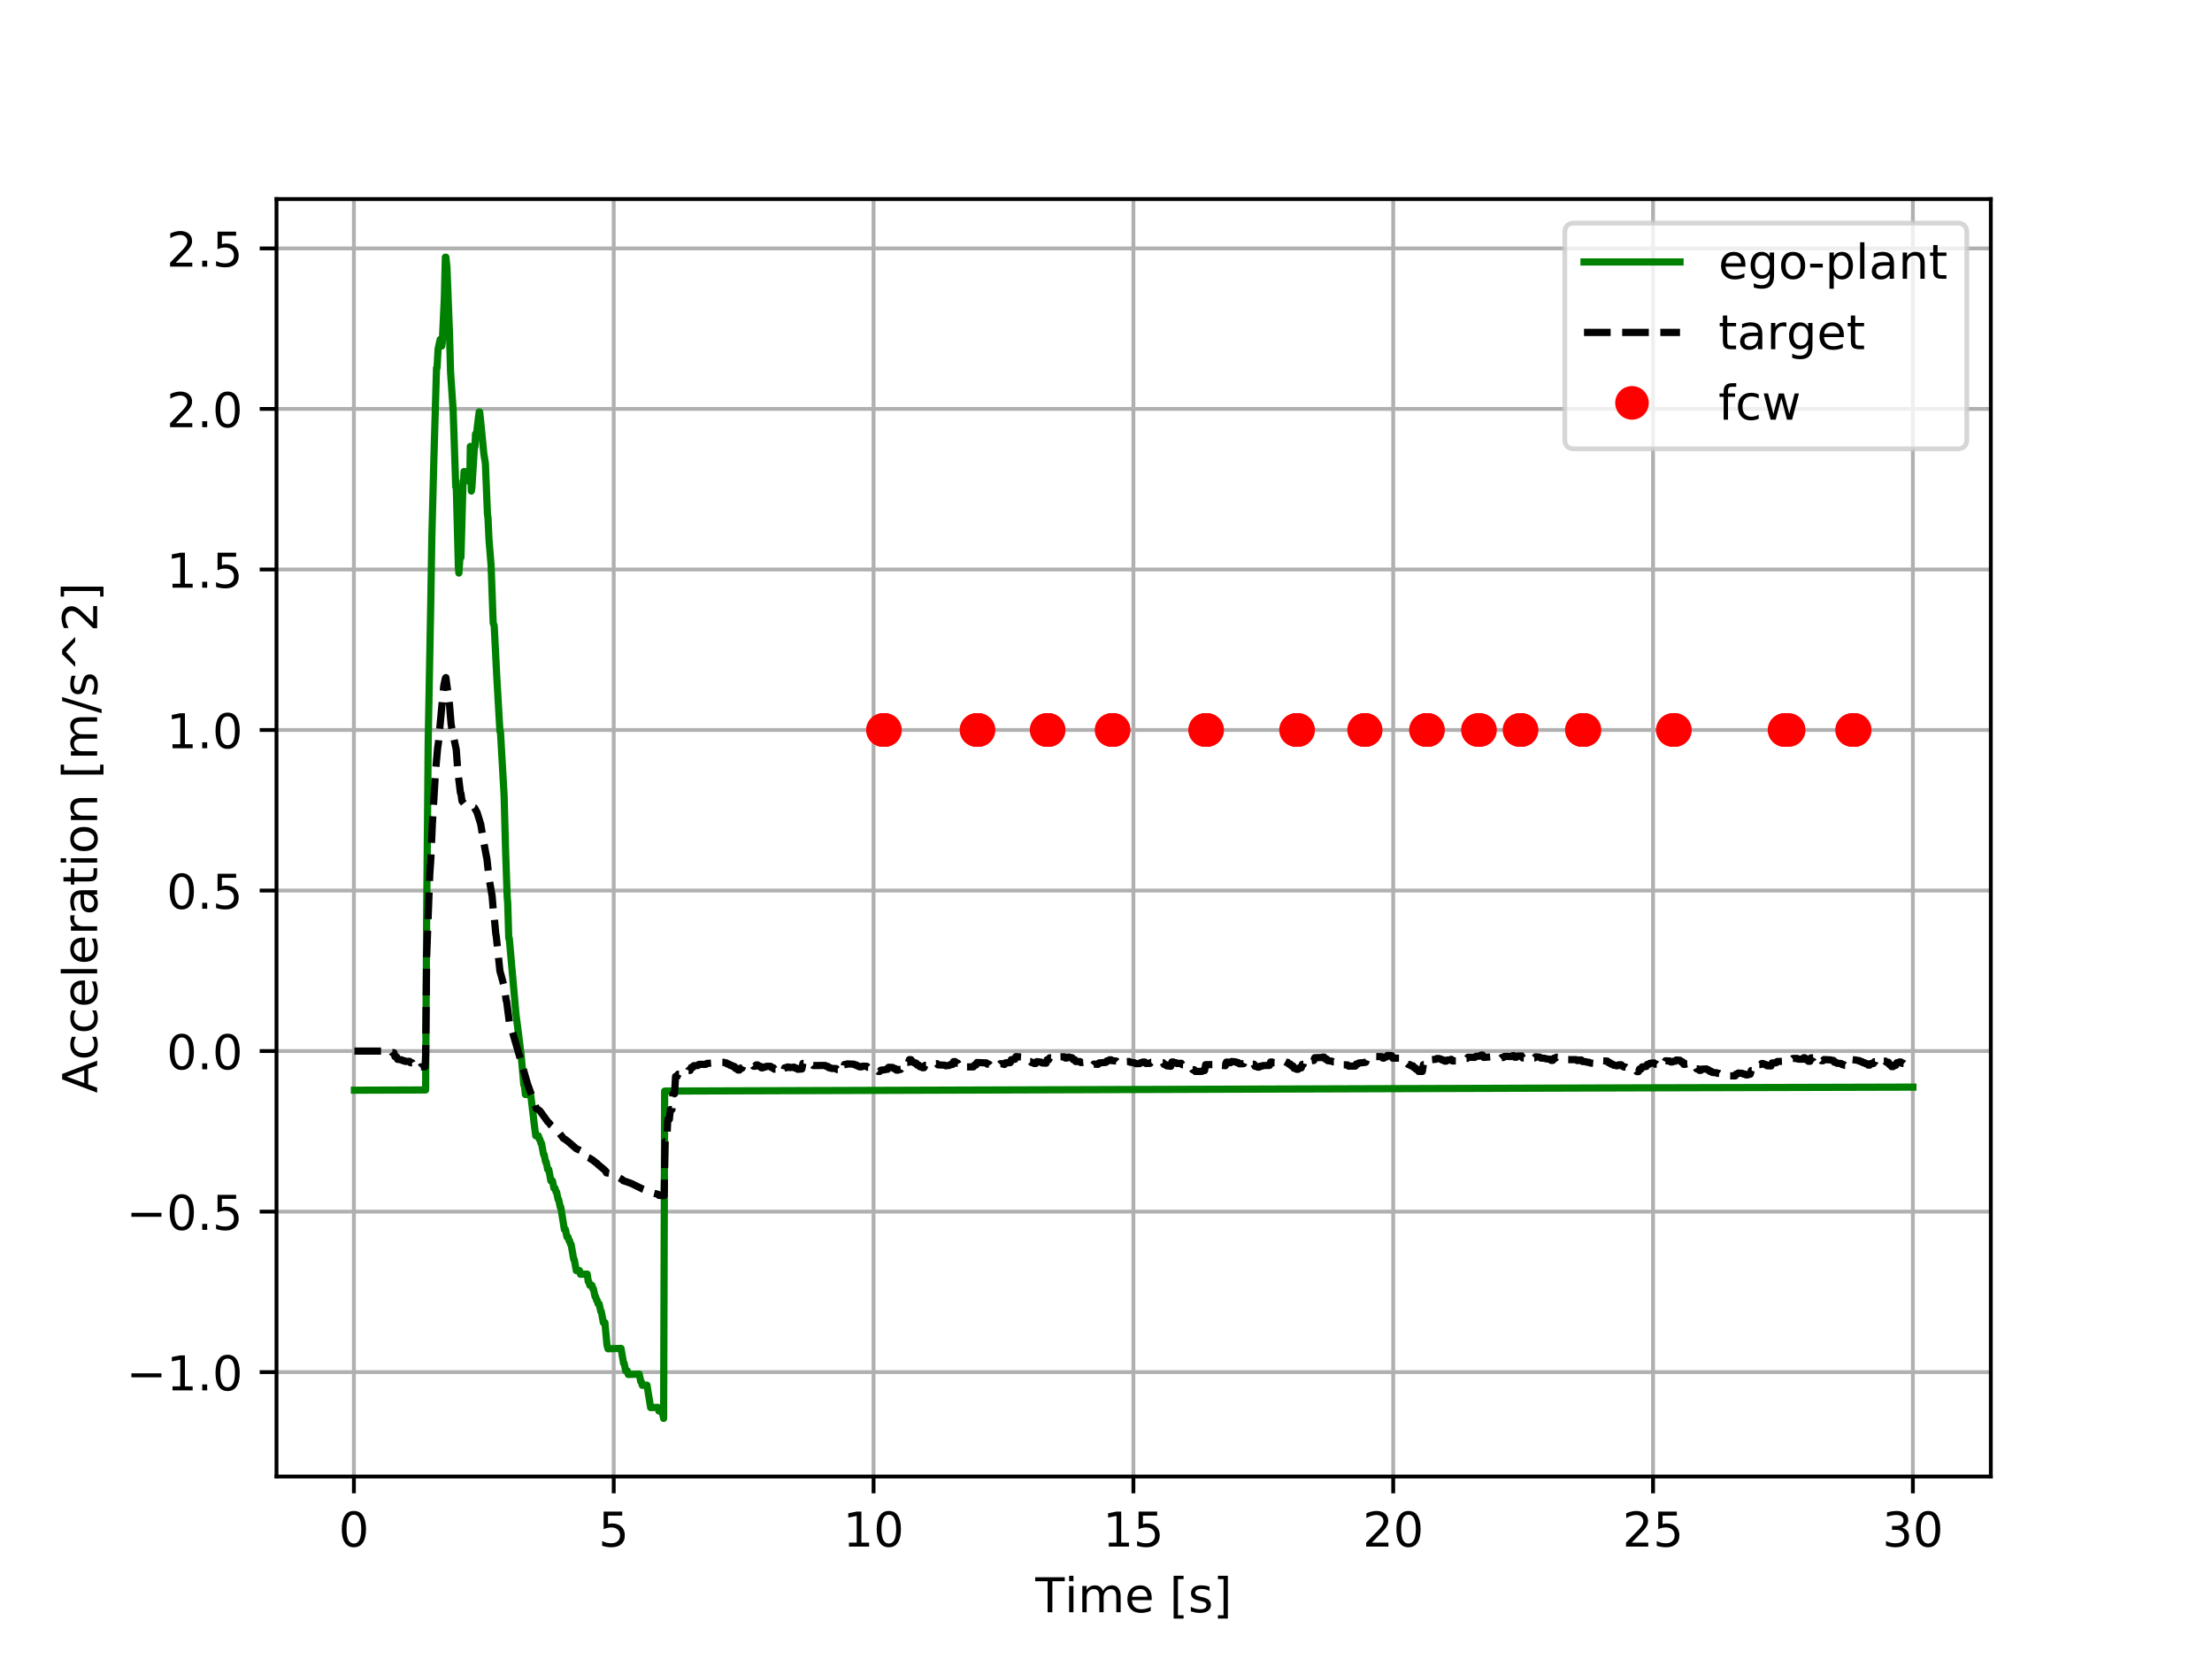 <?xml version="1.0" encoding="utf-8" standalone="no"?>
<!DOCTYPE svg PUBLIC "-//W3C//DTD SVG 1.1//EN"
  "http://www.w3.org/Graphics/SVG/1.1/DTD/svg11.dtd">
<!-- Created with matplotlib (http://matplotlib.org/) -->
<svg height="345.6pt" version="1.1" viewBox="0 0 460.8 345.6" width="460.8pt" xmlns="http://www.w3.org/2000/svg" xmlns:xlink="http://www.w3.org/1999/xlink">
 <defs>
  <style type="text/css">
*{stroke-linecap:butt;stroke-linejoin:round;}
  </style>
 </defs>
 <g id="figure_1">
  <g id="patch_1">
   <path d="M 0 345.6 
L 460.8 345.6 
L 460.8 0 
L 0 0 
z
" style="fill:#ffffff;"/>
  </g>
  <g id="axes_1">
   <g id="patch_2">
    <path d="M 57.6 307.584 
L 414.72 307.584 
L 414.72 41.472 
L 57.6 41.472 
z
" style="fill:#ffffff;"/>
   </g>
   <g id="matplotlib.axis_1">
    <g id="xtick_1">
     <g id="line2d_1">
      <path clip-path="url(#pc38d35862c)" d="M 73.724 307.584 
L 73.724 41.472 
" style="fill:none;stroke:#b0b0b0;stroke-linecap:square;stroke-width:0.8;"/>
     </g>
     <g id="line2d_2">
      <defs>
       <path d="M 0 0 
L 0 3.5 
" id="mcdf3184c44" style="stroke:#000000;stroke-width:0.8;"/>
      </defs>
      <g>
       <use style="stroke:#000000;stroke-width:0.8;" x="73.724" xlink:href="#mcdf3184c44" y="307.584"/>
      </g>
     </g>
     <g id="text_1">
      <!-- 0 -->
      <defs>
       <path d="M 31.781 66.406 
Q 24.172 66.406 20.328 58.906 
Q 16.5 51.422 16.5 36.375 
Q 16.5 21.391 20.328 13.891 
Q 24.172 6.391 31.781 6.391 
Q 39.453 6.391 43.281 13.891 
Q 47.125 21.391 47.125 36.375 
Q 47.125 51.422 43.281 58.906 
Q 39.453 66.406 31.781 66.406 
z
M 31.781 74.219 
Q 44.047 74.219 50.516 64.516 
Q 56.984 54.828 56.984 36.375 
Q 56.984 17.969 50.516 8.266 
Q 44.047 -1.422 31.781 -1.422 
Q 19.531 -1.422 13.062 8.266 
Q 6.594 17.969 6.594 36.375 
Q 6.594 54.828 13.062 64.516 
Q 19.531 74.219 31.781 74.219 
z
" id="DejaVuSans-30"/>
      </defs>
      <g transform="translate(70.543 322.182)scale(0.1 -0.1)">
       <use xlink:href="#DejaVuSans-30"/>
      </g>
     </g>
    </g>
    <g id="xtick_2">
     <g id="line2d_3">
      <path clip-path="url(#pc38d35862c)" d="M 127.852 307.584 
L 127.852 41.472 
" style="fill:none;stroke:#b0b0b0;stroke-linecap:square;stroke-width:0.8;"/>
     </g>
     <g id="line2d_4">
      <g>
       <use style="stroke:#000000;stroke-width:0.8;" x="127.852" xlink:href="#mcdf3184c44" y="307.584"/>
      </g>
     </g>
     <g id="text_2">
      <!-- 5 -->
      <defs>
       <path d="M 10.797 72.906 
L 49.516 72.906 
L 49.516 64.594 
L 19.828 64.594 
L 19.828 46.734 
Q 21.969 47.469 24.109 47.828 
Q 26.266 48.188 28.422 48.188 
Q 40.625 48.188 47.75 41.5 
Q 54.891 34.812 54.891 23.391 
Q 54.891 11.625 47.562 5.094 
Q 40.234 -1.422 26.906 -1.422 
Q 22.312 -1.422 17.547 -0.641 
Q 12.797 0.141 7.719 1.703 
L 7.719 11.625 
Q 12.109 9.234 16.797 8.062 
Q 21.484 6.891 26.703 6.891 
Q 35.156 6.891 40.078 11.328 
Q 45.016 15.766 45.016 23.391 
Q 45.016 31 40.078 35.438 
Q 35.156 39.891 26.703 39.891 
Q 22.75 39.891 18.812 39.016 
Q 14.891 38.141 10.797 36.281 
z
" id="DejaVuSans-35"/>
      </defs>
      <g transform="translate(124.67 322.182)scale(0.1 -0.1)">
       <use xlink:href="#DejaVuSans-35"/>
      </g>
     </g>
    </g>
    <g id="xtick_3">
     <g id="line2d_5">
      <path clip-path="url(#pc38d35862c)" d="M 181.979 307.584 
L 181.979 41.472 
" style="fill:none;stroke:#b0b0b0;stroke-linecap:square;stroke-width:0.8;"/>
     </g>
     <g id="line2d_6">
      <g>
       <use style="stroke:#000000;stroke-width:0.8;" x="181.979" xlink:href="#mcdf3184c44" y="307.584"/>
      </g>
     </g>
     <g id="text_3">
      <!-- 10 -->
      <defs>
       <path d="M 12.406 8.297 
L 28.516 8.297 
L 28.516 63.922 
L 10.984 60.406 
L 10.984 69.391 
L 28.422 72.906 
L 38.281 72.906 
L 38.281 8.297 
L 54.391 8.297 
L 54.391 0 
L 12.406 0 
z
" id="DejaVuSans-31"/>
      </defs>
      <g transform="translate(175.616 322.182)scale(0.1 -0.1)">
       <use xlink:href="#DejaVuSans-31"/>
       <use x="63.623" xlink:href="#DejaVuSans-30"/>
      </g>
     </g>
    </g>
    <g id="xtick_4">
     <g id="line2d_7">
      <path clip-path="url(#pc38d35862c)" d="M 236.106 307.584 
L 236.106 41.472 
" style="fill:none;stroke:#b0b0b0;stroke-linecap:square;stroke-width:0.8;"/>
     </g>
     <g id="line2d_8">
      <g>
       <use style="stroke:#000000;stroke-width:0.8;" x="236.106" xlink:href="#mcdf3184c44" y="307.584"/>
      </g>
     </g>
     <g id="text_4">
      <!-- 15 -->
      <g transform="translate(229.743 322.182)scale(0.1 -0.1)">
       <use xlink:href="#DejaVuSans-31"/>
       <use x="63.623" xlink:href="#DejaVuSans-35"/>
      </g>
     </g>
    </g>
    <g id="xtick_5">
     <g id="line2d_9">
      <path clip-path="url(#pc38d35862c)" d="M 290.233 307.584 
L 290.233 41.472 
" style="fill:none;stroke:#b0b0b0;stroke-linecap:square;stroke-width:0.8;"/>
     </g>
     <g id="line2d_10">
      <g>
       <use style="stroke:#000000;stroke-width:0.8;" x="290.233" xlink:href="#mcdf3184c44" y="307.584"/>
      </g>
     </g>
     <g id="text_5">
      <!-- 20 -->
      <defs>
       <path d="M 19.188 8.297 
L 53.609 8.297 
L 53.609 0 
L 7.328 0 
L 7.328 8.297 
Q 12.938 14.109 22.625 23.891 
Q 32.328 33.688 34.812 36.531 
Q 39.547 41.844 41.422 45.531 
Q 43.312 49.219 43.312 52.781 
Q 43.312 58.594 39.234 62.25 
Q 35.156 65.922 28.609 65.922 
Q 23.969 65.922 18.812 64.312 
Q 13.672 62.703 7.812 59.422 
L 7.812 69.391 
Q 13.766 71.781 18.938 73 
Q 24.125 74.219 28.422 74.219 
Q 39.75 74.219 46.484 68.547 
Q 53.219 62.891 53.219 53.422 
Q 53.219 48.922 51.531 44.891 
Q 49.859 40.875 45.406 35.406 
Q 44.188 33.984 37.641 27.219 
Q 31.109 20.453 19.188 8.297 
z
" id="DejaVuSans-32"/>
      </defs>
      <g transform="translate(283.871 322.182)scale(0.1 -0.1)">
       <use xlink:href="#DejaVuSans-32"/>
       <use x="63.623" xlink:href="#DejaVuSans-30"/>
      </g>
     </g>
    </g>
    <g id="xtick_6">
     <g id="line2d_11">
      <path clip-path="url(#pc38d35862c)" d="M 344.36 307.584 
L 344.36 41.472 
" style="fill:none;stroke:#b0b0b0;stroke-linecap:square;stroke-width:0.8;"/>
     </g>
     <g id="line2d_12">
      <g>
       <use style="stroke:#000000;stroke-width:0.8;" x="344.36" xlink:href="#mcdf3184c44" y="307.584"/>
      </g>
     </g>
     <g id="text_6">
      <!-- 25 -->
      <g transform="translate(337.998 322.182)scale(0.1 -0.1)">
       <use xlink:href="#DejaVuSans-32"/>
       <use x="63.623" xlink:href="#DejaVuSans-35"/>
      </g>
     </g>
    </g>
    <g id="xtick_7">
     <g id="line2d_13">
      <path clip-path="url(#pc38d35862c)" d="M 398.487 307.584 
L 398.487 41.472 
" style="fill:none;stroke:#b0b0b0;stroke-linecap:square;stroke-width:0.8;"/>
     </g>
     <g id="line2d_14">
      <g>
       <use style="stroke:#000000;stroke-width:0.8;" x="398.487" xlink:href="#mcdf3184c44" y="307.584"/>
      </g>
     </g>
     <g id="text_7">
      <!-- 30 -->
      <defs>
       <path d="M 40.578 39.312 
Q 47.656 37.797 51.625 33 
Q 55.609 28.219 55.609 21.188 
Q 55.609 10.406 48.188 4.484 
Q 40.766 -1.422 27.094 -1.422 
Q 22.516 -1.422 17.656 -0.516 
Q 12.797 0.391 7.625 2.203 
L 7.625 11.719 
Q 11.719 9.328 16.594 8.109 
Q 21.484 6.891 26.812 6.891 
Q 36.078 6.891 40.938 10.547 
Q 45.797 14.203 45.797 21.188 
Q 45.797 27.641 41.281 31.266 
Q 36.766 34.906 28.719 34.906 
L 20.219 34.906 
L 20.219 43.016 
L 29.109 43.016 
Q 36.375 43.016 40.234 45.922 
Q 44.094 48.828 44.094 54.297 
Q 44.094 59.906 40.109 62.906 
Q 36.141 65.922 28.719 65.922 
Q 24.656 65.922 20.016 65.031 
Q 15.375 64.156 9.812 62.312 
L 9.812 71.094 
Q 15.438 72.656 20.344 73.438 
Q 25.25 74.219 29.594 74.219 
Q 40.828 74.219 47.359 69.109 
Q 53.906 64.016 53.906 55.328 
Q 53.906 49.266 50.438 45.094 
Q 46.969 40.922 40.578 39.312 
z
" id="DejaVuSans-33"/>
      </defs>
      <g transform="translate(392.125 322.182)scale(0.1 -0.1)">
       <use xlink:href="#DejaVuSans-33"/>
       <use x="63.623" xlink:href="#DejaVuSans-30"/>
      </g>
     </g>
    </g>
    <g id="text_8">
     <!-- Time [s] -->
     <defs>
      <path d="M -0.297 72.906 
L 61.375 72.906 
L 61.375 64.594 
L 35.5 64.594 
L 35.5 0 
L 25.594 0 
L 25.594 64.594 
L -0.297 64.594 
z
" id="DejaVuSans-54"/>
      <path d="M 9.422 54.688 
L 18.406 54.688 
L 18.406 0 
L 9.422 0 
z
M 9.422 75.984 
L 18.406 75.984 
L 18.406 64.594 
L 9.422 64.594 
z
" id="DejaVuSans-69"/>
      <path d="M 52 44.188 
Q 55.375 50.25 60.062 53.125 
Q 64.75 56 71.094 56 
Q 79.641 56 84.281 50.016 
Q 88.922 44.047 88.922 33.016 
L 88.922 0 
L 79.891 0 
L 79.891 32.719 
Q 79.891 40.578 77.094 44.375 
Q 74.312 48.188 68.609 48.188 
Q 61.625 48.188 57.562 43.547 
Q 53.516 38.922 53.516 30.906 
L 53.516 0 
L 44.484 0 
L 44.484 32.719 
Q 44.484 40.625 41.703 44.406 
Q 38.922 48.188 33.109 48.188 
Q 26.219 48.188 22.156 43.531 
Q 18.109 38.875 18.109 30.906 
L 18.109 0 
L 9.078 0 
L 9.078 54.688 
L 18.109 54.688 
L 18.109 46.188 
Q 21.188 51.219 25.484 53.609 
Q 29.781 56 35.688 56 
Q 41.656 56 45.828 52.969 
Q 50 49.953 52 44.188 
z
" id="DejaVuSans-6d"/>
      <path d="M 56.203 29.594 
L 56.203 25.203 
L 14.891 25.203 
Q 15.484 15.922 20.484 11.062 
Q 25.484 6.203 34.422 6.203 
Q 39.594 6.203 44.453 7.469 
Q 49.312 8.734 54.109 11.281 
L 54.109 2.781 
Q 49.266 0.734 44.188 -0.344 
Q 39.109 -1.422 33.891 -1.422 
Q 20.797 -1.422 13.156 6.188 
Q 5.516 13.812 5.516 26.812 
Q 5.516 40.234 12.766 48.109 
Q 20.016 56 32.328 56 
Q 43.359 56 49.781 48.891 
Q 56.203 41.797 56.203 29.594 
z
M 47.219 32.234 
Q 47.125 39.594 43.094 43.984 
Q 39.062 48.391 32.422 48.391 
Q 24.906 48.391 20.391 44.141 
Q 15.875 39.891 15.188 32.172 
z
" id="DejaVuSans-65"/>
      <path id="DejaVuSans-20"/>
      <path d="M 8.594 75.984 
L 29.297 75.984 
L 29.297 69 
L 17.578 69 
L 17.578 -6.203 
L 29.297 -6.203 
L 29.297 -13.188 
L 8.594 -13.188 
z
" id="DejaVuSans-5b"/>
      <path d="M 44.281 53.078 
L 44.281 44.578 
Q 40.484 46.531 36.375 47.5 
Q 32.281 48.484 27.875 48.484 
Q 21.188 48.484 17.844 46.438 
Q 14.5 44.391 14.5 40.281 
Q 14.5 37.156 16.891 35.375 
Q 19.281 33.594 26.516 31.984 
L 29.594 31.297 
Q 39.156 29.25 43.188 25.516 
Q 47.219 21.781 47.219 15.094 
Q 47.219 7.469 41.188 3.016 
Q 35.156 -1.422 24.609 -1.422 
Q 20.219 -1.422 15.453 -0.562 
Q 10.688 0.297 5.422 2 
L 5.422 11.281 
Q 10.406 8.688 15.234 7.391 
Q 20.062 6.109 24.812 6.109 
Q 31.156 6.109 34.562 8.281 
Q 37.984 10.453 37.984 14.406 
Q 37.984 18.062 35.516 20.016 
Q 33.062 21.969 24.703 23.781 
L 21.578 24.516 
Q 13.234 26.266 9.516 29.906 
Q 5.812 33.547 5.812 39.891 
Q 5.812 47.609 11.281 51.797 
Q 16.75 56 26.812 56 
Q 31.781 56 36.172 55.266 
Q 40.578 54.547 44.281 53.078 
z
" id="DejaVuSans-73"/>
      <path d="M 30.422 75.984 
L 30.422 -13.188 
L 9.719 -13.188 
L 9.719 -6.203 
L 21.391 -6.203 
L 21.391 69 
L 9.719 69 
L 9.719 75.984 
z
" id="DejaVuSans-5d"/>
     </defs>
     <g transform="translate(215.677 335.861)scale(0.1 -0.1)">
      <use xlink:href="#DejaVuSans-54"/>
      <use x="61.037" xlink:href="#DejaVuSans-69"/>
      <use x="88.82" xlink:href="#DejaVuSans-6d"/>
      <use x="186.232" xlink:href="#DejaVuSans-65"/>
      <use x="247.756" xlink:href="#DejaVuSans-20"/>
      <use x="279.543" xlink:href="#DejaVuSans-5b"/>
      <use x="318.557" xlink:href="#DejaVuSans-73"/>
      <use x="370.656" xlink:href="#DejaVuSans-5d"/>
     </g>
    </g>
   </g>
   <g id="matplotlib.axis_2">
    <g id="ytick_1">
     <g id="line2d_15">
      <path clip-path="url(#pc38d35862c)" d="M 57.6 285.841 
L 414.72 285.841 
" style="fill:none;stroke:#b0b0b0;stroke-linecap:square;stroke-width:0.8;"/>
     </g>
     <g id="line2d_16">
      <defs>
       <path d="M 0 0 
L -3.5 0 
" id="m4213688707" style="stroke:#000000;stroke-width:0.8;"/>
      </defs>
      <g>
       <use style="stroke:#000000;stroke-width:0.8;" x="57.6" xlink:href="#m4213688707" y="285.841"/>
      </g>
     </g>
     <g id="text_9">
      <!-- −1.0 -->
      <defs>
       <path d="M 10.594 35.5 
L 73.188 35.5 
L 73.188 27.203 
L 10.594 27.203 
z
" id="DejaVuSans-2212"/>
       <path d="M 10.688 12.406 
L 21 12.406 
L 21 0 
L 10.688 0 
z
" id="DejaVuSans-2e"/>
      </defs>
      <g transform="translate(26.317 289.64)scale(0.1 -0.1)">
       <use xlink:href="#DejaVuSans-2212"/>
       <use x="83.789" xlink:href="#DejaVuSans-31"/>
       <use x="147.412" xlink:href="#DejaVuSans-2e"/>
       <use x="179.199" xlink:href="#DejaVuSans-30"/>
      </g>
     </g>
    </g>
    <g id="ytick_2">
     <g id="line2d_17">
      <path clip-path="url(#pc38d35862c)" d="M 57.6 252.399 
L 414.72 252.399 
" style="fill:none;stroke:#b0b0b0;stroke-linecap:square;stroke-width:0.8;"/>
     </g>
     <g id="line2d_18">
      <g>
       <use style="stroke:#000000;stroke-width:0.8;" x="57.6" xlink:href="#m4213688707" y="252.399"/>
      </g>
     </g>
     <g id="text_10">
      <!-- −0.5 -->
      <g transform="translate(26.317 256.198)scale(0.1 -0.1)">
       <use xlink:href="#DejaVuSans-2212"/>
       <use x="83.789" xlink:href="#DejaVuSans-30"/>
       <use x="147.412" xlink:href="#DejaVuSans-2e"/>
       <use x="179.199" xlink:href="#DejaVuSans-35"/>
      </g>
     </g>
    </g>
    <g id="ytick_3">
     <g id="line2d_19">
      <path clip-path="url(#pc38d35862c)" d="M 57.6 218.957 
L 414.72 218.957 
" style="fill:none;stroke:#b0b0b0;stroke-linecap:square;stroke-width:0.8;"/>
     </g>
     <g id="line2d_20">
      <g>
       <use style="stroke:#000000;stroke-width:0.8;" x="57.6" xlink:href="#m4213688707" y="218.957"/>
      </g>
     </g>
     <g id="text_11">
      <!-- 0.0 -->
      <g transform="translate(34.697 222.756)scale(0.1 -0.1)">
       <use xlink:href="#DejaVuSans-30"/>
       <use x="63.623" xlink:href="#DejaVuSans-2e"/>
       <use x="95.41" xlink:href="#DejaVuSans-30"/>
      </g>
     </g>
    </g>
    <g id="ytick_4">
     <g id="line2d_21">
      <path clip-path="url(#pc38d35862c)" d="M 57.6 185.515 
L 414.72 185.515 
" style="fill:none;stroke:#b0b0b0;stroke-linecap:square;stroke-width:0.8;"/>
     </g>
     <g id="line2d_22">
      <g>
       <use style="stroke:#000000;stroke-width:0.8;" x="57.6" xlink:href="#m4213688707" y="185.515"/>
      </g>
     </g>
     <g id="text_12">
      <!-- 0.5 -->
      <g transform="translate(34.697 189.314)scale(0.1 -0.1)">
       <use xlink:href="#DejaVuSans-30"/>
       <use x="63.623" xlink:href="#DejaVuSans-2e"/>
       <use x="95.41" xlink:href="#DejaVuSans-35"/>
      </g>
     </g>
    </g>
    <g id="ytick_5">
     <g id="line2d_23">
      <path clip-path="url(#pc38d35862c)" d="M 57.6 152.073 
L 414.72 152.073 
" style="fill:none;stroke:#b0b0b0;stroke-linecap:square;stroke-width:0.8;"/>
     </g>
     <g id="line2d_24">
      <g>
       <use style="stroke:#000000;stroke-width:0.8;" x="57.6" xlink:href="#m4213688707" y="152.073"/>
      </g>
     </g>
     <g id="text_13">
      <!-- 1.0 -->
      <g transform="translate(34.697 155.872)scale(0.1 -0.1)">
       <use xlink:href="#DejaVuSans-31"/>
       <use x="63.623" xlink:href="#DejaVuSans-2e"/>
       <use x="95.41" xlink:href="#DejaVuSans-30"/>
      </g>
     </g>
    </g>
    <g id="ytick_6">
     <g id="line2d_25">
      <path clip-path="url(#pc38d35862c)" d="M 57.6 118.631 
L 414.72 118.631 
" style="fill:none;stroke:#b0b0b0;stroke-linecap:square;stroke-width:0.8;"/>
     </g>
     <g id="line2d_26">
      <g>
       <use style="stroke:#000000;stroke-width:0.8;" x="57.6" xlink:href="#m4213688707" y="118.631"/>
      </g>
     </g>
     <g id="text_14">
      <!-- 1.5 -->
      <g transform="translate(34.697 122.43)scale(0.1 -0.1)">
       <use xlink:href="#DejaVuSans-31"/>
       <use x="63.623" xlink:href="#DejaVuSans-2e"/>
       <use x="95.41" xlink:href="#DejaVuSans-35"/>
      </g>
     </g>
    </g>
    <g id="ytick_7">
     <g id="line2d_27">
      <path clip-path="url(#pc38d35862c)" d="M 57.6 85.189 
L 414.72 85.189 
" style="fill:none;stroke:#b0b0b0;stroke-linecap:square;stroke-width:0.8;"/>
     </g>
     <g id="line2d_28">
      <g>
       <use style="stroke:#000000;stroke-width:0.8;" x="57.6" xlink:href="#m4213688707" y="85.189"/>
      </g>
     </g>
     <g id="text_15">
      <!-- 2.0 -->
      <g transform="translate(34.697 88.989)scale(0.1 -0.1)">
       <use xlink:href="#DejaVuSans-32"/>
       <use x="63.623" xlink:href="#DejaVuSans-2e"/>
       <use x="95.41" xlink:href="#DejaVuSans-30"/>
      </g>
     </g>
    </g>
    <g id="ytick_8">
     <g id="line2d_29">
      <path clip-path="url(#pc38d35862c)" d="M 57.6 51.747 
L 414.72 51.747 
" style="fill:none;stroke:#b0b0b0;stroke-linecap:square;stroke-width:0.8;"/>
     </g>
     <g id="line2d_30">
      <g>
       <use style="stroke:#000000;stroke-width:0.8;" x="57.6" xlink:href="#m4213688707" y="51.747"/>
      </g>
     </g>
     <g id="text_16">
      <!-- 2.5 -->
      <g transform="translate(34.697 55.547)scale(0.1 -0.1)">
       <use xlink:href="#DejaVuSans-32"/>
       <use x="63.623" xlink:href="#DejaVuSans-2e"/>
       <use x="95.41" xlink:href="#DejaVuSans-35"/>
      </g>
     </g>
    </g>
    <g id="text_17">
     <!-- Acceleration [m/s^2] -->
     <defs>
      <path d="M 34.188 63.188 
L 20.797 26.906 
L 47.609 26.906 
z
M 28.609 72.906 
L 39.797 72.906 
L 67.578 0 
L 57.328 0 
L 50.688 18.703 
L 17.828 18.703 
L 11.188 0 
L 0.781 0 
z
" id="DejaVuSans-41"/>
      <path d="M 48.781 52.594 
L 48.781 44.188 
Q 44.969 46.297 41.141 47.344 
Q 37.312 48.391 33.406 48.391 
Q 24.656 48.391 19.812 42.844 
Q 14.984 37.312 14.984 27.297 
Q 14.984 17.281 19.812 11.734 
Q 24.656 6.203 33.406 6.203 
Q 37.312 6.203 41.141 7.25 
Q 44.969 8.297 48.781 10.406 
L 48.781 2.094 
Q 45.016 0.344 40.984 -0.531 
Q 36.969 -1.422 32.422 -1.422 
Q 20.062 -1.422 12.781 6.344 
Q 5.516 14.109 5.516 27.297 
Q 5.516 40.672 12.859 48.328 
Q 20.219 56 33.016 56 
Q 37.156 56 41.109 55.141 
Q 45.062 54.297 48.781 52.594 
z
" id="DejaVuSans-63"/>
      <path d="M 9.422 75.984 
L 18.406 75.984 
L 18.406 0 
L 9.422 0 
z
" id="DejaVuSans-6c"/>
      <path d="M 41.109 46.297 
Q 39.594 47.172 37.812 47.578 
Q 36.031 48 33.891 48 
Q 26.266 48 22.188 43.047 
Q 18.109 38.094 18.109 28.812 
L 18.109 0 
L 9.078 0 
L 9.078 54.688 
L 18.109 54.688 
L 18.109 46.188 
Q 20.953 51.172 25.484 53.578 
Q 30.031 56 36.531 56 
Q 37.453 56 38.578 55.875 
Q 39.703 55.766 41.062 55.516 
z
" id="DejaVuSans-72"/>
      <path d="M 34.281 27.484 
Q 23.391 27.484 19.188 25 
Q 14.984 22.516 14.984 16.5 
Q 14.984 11.719 18.141 8.906 
Q 21.297 6.109 26.703 6.109 
Q 34.188 6.109 38.703 11.406 
Q 43.219 16.703 43.219 25.484 
L 43.219 27.484 
z
M 52.203 31.203 
L 52.203 0 
L 43.219 0 
L 43.219 8.297 
Q 40.141 3.328 35.547 0.953 
Q 30.953 -1.422 24.312 -1.422 
Q 15.922 -1.422 10.953 3.297 
Q 6 8.016 6 15.922 
Q 6 25.141 12.172 29.828 
Q 18.359 34.516 30.609 34.516 
L 43.219 34.516 
L 43.219 35.406 
Q 43.219 41.609 39.141 45 
Q 35.062 48.391 27.688 48.391 
Q 23 48.391 18.547 47.266 
Q 14.109 46.141 10.016 43.891 
L 10.016 52.203 
Q 14.938 54.109 19.578 55.047 
Q 24.219 56 28.609 56 
Q 40.484 56 46.344 49.844 
Q 52.203 43.703 52.203 31.203 
z
" id="DejaVuSans-61"/>
      <path d="M 18.312 70.219 
L 18.312 54.688 
L 36.812 54.688 
L 36.812 47.703 
L 18.312 47.703 
L 18.312 18.016 
Q 18.312 11.328 20.141 9.422 
Q 21.969 7.516 27.594 7.516 
L 36.812 7.516 
L 36.812 0 
L 27.594 0 
Q 17.188 0 13.234 3.875 
Q 9.281 7.766 9.281 18.016 
L 9.281 47.703 
L 2.688 47.703 
L 2.688 54.688 
L 9.281 54.688 
L 9.281 70.219 
z
" id="DejaVuSans-74"/>
      <path d="M 30.609 48.391 
Q 23.391 48.391 19.188 42.75 
Q 14.984 37.109 14.984 27.297 
Q 14.984 17.484 19.156 11.844 
Q 23.344 6.203 30.609 6.203 
Q 37.797 6.203 41.984 11.859 
Q 46.188 17.531 46.188 27.297 
Q 46.188 37.016 41.984 42.703 
Q 37.797 48.391 30.609 48.391 
z
M 30.609 56 
Q 42.328 56 49.016 48.375 
Q 55.719 40.766 55.719 27.297 
Q 55.719 13.875 49.016 6.219 
Q 42.328 -1.422 30.609 -1.422 
Q 18.844 -1.422 12.172 6.219 
Q 5.516 13.875 5.516 27.297 
Q 5.516 40.766 12.172 48.375 
Q 18.844 56 30.609 56 
z
" id="DejaVuSans-6f"/>
      <path d="M 54.891 33.016 
L 54.891 0 
L 45.906 0 
L 45.906 32.719 
Q 45.906 40.484 42.875 44.328 
Q 39.844 48.188 33.797 48.188 
Q 26.516 48.188 22.312 43.547 
Q 18.109 38.922 18.109 30.906 
L 18.109 0 
L 9.078 0 
L 9.078 54.688 
L 18.109 54.688 
L 18.109 46.188 
Q 21.344 51.125 25.703 53.562 
Q 30.078 56 35.797 56 
Q 45.219 56 50.047 50.172 
Q 54.891 44.344 54.891 33.016 
z
" id="DejaVuSans-6e"/>
      <path d="M 25.391 72.906 
L 33.688 72.906 
L 8.297 -9.281 
L 0 -9.281 
z
" id="DejaVuSans-2f"/>
      <path d="M 46.688 72.906 
L 73.188 45.703 
L 63.375 45.703 
L 41.891 64.984 
L 20.406 45.703 
L 10.594 45.703 
L 37.109 72.906 
z
" id="DejaVuSans-5e"/>
     </defs>
     <g transform="translate(20.238 227.706)rotate(-90)scale(0.1 -0.1)">
      <use xlink:href="#DejaVuSans-41"/>
      <use x="68.393" xlink:href="#DejaVuSans-63"/>
      <use x="123.373" xlink:href="#DejaVuSans-63"/>
      <use x="178.354" xlink:href="#DejaVuSans-65"/>
      <use x="239.877" xlink:href="#DejaVuSans-6c"/>
      <use x="267.66" xlink:href="#DejaVuSans-65"/>
      <use x="329.184" xlink:href="#DejaVuSans-72"/>
      <use x="370.297" xlink:href="#DejaVuSans-61"/>
      <use x="431.576" xlink:href="#DejaVuSans-74"/>
      <use x="470.785" xlink:href="#DejaVuSans-69"/>
      <use x="498.568" xlink:href="#DejaVuSans-6f"/>
      <use x="559.75" xlink:href="#DejaVuSans-6e"/>
      <use x="623.129" xlink:href="#DejaVuSans-20"/>
      <use x="654.916" xlink:href="#DejaVuSans-5b"/>
      <use x="693.93" xlink:href="#DejaVuSans-6d"/>
      <use x="791.342" xlink:href="#DejaVuSans-2f"/>
      <use x="825.033" xlink:href="#DejaVuSans-73"/>
      <use x="877.133" xlink:href="#DejaVuSans-5e"/>
      <use x="960.922" xlink:href="#DejaVuSans-32"/>
      <use x="1024.545" xlink:href="#DejaVuSans-5d"/>
     </g>
    </g>
   </g>
   <g id="line2d_31">
    <path clip-path="url(#pc38d35862c)" d="M 73.833 227.109 
L 88.664 227.056 
L 88.88 191.242 
L 89.205 154.126 
L 89.746 124.976 
L 89.963 111.727 
L 90.396 95.176 
L 90.937 76.646 
L 91.045 76.653 
L 91.262 72.689 
L 91.695 70.729 
L 91.911 70.744 
L 92.019 72.077 
L 92.128 71.421 
L 92.561 62.17 
L 92.777 53.568 
L 92.885 53.576 
L 93.102 55.582 
L 93.643 69.542 
L 93.86 77.512 
L 94.401 85.503 
L 94.942 101.445 
L 95.051 101.451 
L 95.484 118.047 
L 95.592 119.378 
L 95.917 114.754 
L 96.025 116.085 
L 96.458 100.198 
L 96.566 100.204 
L 96.674 98.222 
L 96.891 98.898 
L 96.999 98.241 
L 97.324 99.586 
L 97.432 99.593 
L 97.649 100.269 
L 97.865 100.281 
L 97.973 92.996 
L 98.19 102.29 
L 98.298 101.633 
L 98.839 93.049 
L 98.948 93.056 
L 99.056 90.411 
L 99.164 90.418 
L 99.272 90.425 
L 99.489 88.451 
L 99.814 85.821 
L 99.922 85.828 
L 100.139 87.832 
L 100.788 94.504 
L 101.113 96.514 
L 101.546 107.148 
L 101.654 107.817 
L 101.871 112.47 
L 102.304 117.797 
L 102.737 129.752 
L 102.953 130.425 
L 103.494 141.056 
L 104.144 152.351 
L 104.252 152.355 
L 105.01 165.638 
L 105.335 177.579 
L 105.659 186.867 
L 105.768 188.194 
L 105.984 195.49 
L 106.092 195.491 
L 107.5 211.413 
L 107.933 214.729 
L 108.258 217.381 
L 108.582 220.033 
L 109.124 225.998 
L 109.232 225.998 
L 109.448 228.003 
L 110.531 227.998 
L 110.747 229.564 
L 111.397 235.047 
L 111.613 236.612 
L 112.155 236.607 
L 112.371 237.389 
L 112.48 237.387 
L 112.696 238.169 
L 112.804 238.168 
L 113.237 240.515 
L 113.346 240.513 
L 113.67 242.077 
L 113.779 242.076 
L 114.103 243.639 
L 114.32 243.636 
L 114.753 245.981 
L 115.078 245.977 
L 115.402 247.539 
L 115.619 247.536 
L 115.835 248.316 
L 115.944 248.315 
L 116.268 249.877 
L 116.377 249.875 
L 116.701 251.437 
L 116.81 251.435 
L 117.567 256.124 
L 117.784 256.12 
L 118.109 257.681 
L 118.325 257.676 
L 118.542 258.455 
L 118.65 258.453 
L 118.867 259.232 
L 118.975 259.23 
L 119.516 262.353 
L 119.624 262.351 
L 120.057 264.692 
L 120.707 264.676 
L 120.923 265.454 
L 122.331 265.42 
L 122.547 266.982 
L 122.655 266.979 
L 122.872 267.758 
L 123.305 267.747 
L 123.521 268.525 
L 123.63 268.522 
L 123.954 270.081 
L 124.063 270.078 
L 124.279 270.856 
L 124.387 270.853 
L 124.604 271.631 
L 124.82 271.625 
L 125.145 273.184 
L 125.254 273.181 
L 125.687 275.52 
L 126.011 275.51 
L 126.444 280.2 
L 126.661 280.977 
L 129.367 280.892 
L 129.908 284.01 
L 130.017 284.006 
L 130.341 285.563 
L 130.666 285.553 
L 130.883 286.329 
L 133.156 286.254 
L 133.481 287.811 
L 133.589 287.807 
L 133.806 288.584 
L 134.78 288.551 
L 135.538 293.228 
L 137.053 293.175 
L 137.27 293.951 
L 137.919 293.928 
L 138.244 295.484 
L 138.461 227.29 
L 339.813 226.623 
L 398.487 226.466 
L 398.487 226.466 
" style="fill:none;stroke:#008000;stroke-linecap:square;stroke-width:1.5;"/>
   </g>
   <g id="line2d_32">
    <path clip-path="url(#pc38d35862c)" d="M 73.833 218.957 
L 81.519 218.957 
L 81.735 219.293 
L 82.06 219.293 
L 82.277 220.119 
L 82.601 220.119 
L 82.818 220.679 
L 83.684 220.787 
L 83.9 220.959 
L 84.225 220.959 
L 84.442 221.12 
L 85.308 221.089 
L 85.524 221.388 
L 85.849 221.388 
L 86.065 221.894 
L 86.39 221.894 
L 86.607 222.33 
L 86.931 222.33 
L 87.148 222.461 
L 87.473 222.461 
L 87.689 222.24 
L 88.555 222.226 
L 88.664 219.792 
L 88.88 199.342 
L 89.53 182.129 
L 89.746 178.999 
L 90.071 171.574 
L 90.72 160.817 
L 91.153 155.966 
L 91.37 154.43 
L 91.911 148.486 
L 92.452 142.808 
L 92.777 141.32 
L 92.885 141.154 
L 93.643 146.839 
L 93.968 150.805 
L 94.185 152.081 
L 95.051 156.178 
L 95.375 160.736 
L 95.917 165.156 
L 96.025 165.311 
L 96.241 166.866 
L 96.674 167.401 
L 98.839 168.263 
L 99.381 169.239 
L 100.139 171.681 
L 100.788 175.527 
L 101.221 177.863 
L 101.438 178.949 
L 101.871 182.934 
L 102.52 186.682 
L 102.845 190.666 
L 102.953 190.986 
L 103.278 194.53 
L 103.386 195.088 
L 104.144 202.289 
L 104.469 203.425 
L 104.902 205.069 
L 105.118 205.979 
L 105.443 208.382 
L 105.551 208.696 
L 106.092 212.869 
L 106.417 213.792 
L 108.799 221.998 
L 109.881 225.748 
L 110.098 226.36 
L 110.531 227.562 
L 111.18 229.185 
L 111.722 230.955 
L 111.938 231.032 
L 112.48 231.422 
L 113.021 232.169 
L 114.103 233.672 
L 114.428 233.965 
L 114.753 234.392 
L 116.16 235.623 
L 116.485 236.006 
L 117.134 236.828 
L 117.351 237.129 
L 117.784 237.382 
L 118.542 237.981 
L 120.057 239.298 
L 120.707 239.584 
L 121.573 240.005 
L 122.006 240.248 
L 122.222 240.431 
L 122.439 241.099 
L 122.764 241.232 
L 123.63 241.792 
L 123.954 242.066 
L 124.387 242.373 
L 124.604 242.614 
L 125.145 243.061 
L 125.795 243.595 
L 126.12 243.901 
L 126.336 244.328 
L 126.877 244.418 
L 128.393 245.021 
L 129.584 245.695 
L 129.8 245.94 
L 130.883 246.315 
L 131.532 246.549 
L 133.914 247.717 
L 134.347 247.87 
L 135.429 248.401 
L 137.053 248.781 
L 137.27 249.023 
L 138.352 249.075 
L 138.569 237.802 
L 138.894 237.802 
L 139.11 233.181 
L 139.435 233.181 
L 139.651 231.144 
L 139.976 231.144 
L 140.193 227.85 
L 140.517 227.85 
L 140.734 224.241 
L 141.059 224.241 
L 141.275 223.772 
L 141.6 223.772 
L 141.816 223.507 
L 143.224 223.463 
L 143.44 222.99 
L 143.765 222.99 
L 143.981 222.373 
L 144.306 222.373 
L 144.523 221.998 
L 145.389 221.969 
L 145.605 221.721 
L 147.013 221.737 
L 147.229 221.536 
L 148.636 221.43 
L 148.853 221.276 
L 150.802 221.297 
L 151.018 221.427 
L 151.343 221.427 
L 151.559 221.673 
L 151.884 221.673 
L 152.101 221.935 
L 152.425 221.935 
L 152.642 222.151 
L 152.967 222.151 
L 153.183 222.561 
L 153.508 222.561 
L 153.724 222.902 
L 154.049 222.902 
L 154.266 222.507 
L 154.59 222.507 
L 154.807 221.984 
L 155.565 221.982 
L 155.781 221.792 
L 156.755 221.827 
L 156.972 222.118 
L 157.297 222.118 
L 157.513 221.854 
L 157.838 221.854 
L 158.055 222.113 
L 158.379 222.113 
L 158.596 222.447 
L 158.921 222.447 
L 159.137 222.272 
L 159.462 222.272 
L 159.678 222.132 
L 160.544 222.133 
L 160.761 222.423 
L 161.086 222.423 
L 161.302 222.729 
L 161.627 222.729 
L 161.843 223.039 
L 162.168 223.039 
L 162.385 223.189 
L 163.251 223.263 
L 163.467 222.44 
L 163.792 222.44 
L 164.009 222.282 
L 164.333 222.282 
L 164.55 222.398 
L 165.416 222.297 
L 165.632 222.515 
L 165.957 222.515 
L 166.174 222.748 
L 167.04 222.692 
L 167.256 221.528 
L 167.581 221.528 
L 167.797 221.228 
L 168.122 221.228 
L 168.339 221.461 
L 168.663 221.461 
L 168.88 221.735 
L 169.205 221.735 
L 169.421 221.972 
L 171.911 221.957 
L 172.128 222.144 
L 172.452 222.144 
L 172.669 222.436 
L 172.994 222.436 
L 173.21 222.576 
L 174.184 222.598 
L 174.401 222.805 
L 174.617 222.805 
L 174.834 223.057 
L 175.7 223.092 
L 175.917 221.755 
L 176.241 221.755 
L 176.458 221.631 
L 177.865 221.682 
L 178.082 221.848 
L 178.406 221.848 
L 178.623 222.075 
L 178.839 222.075 
L 179.056 222.244 
L 179.489 222.244 
L 179.705 222.101 
L 180.571 222.122 
L 180.788 222.333 
L 181.113 222.333 
L 181.329 222.683 
L 181.762 222.683 
L 181.979 222.866 
L 182.195 222.866 
L 182.412 223.017 
L 182.737 223.017 
L 182.953 223.201 
L 183.278 223.201 
L 183.494 222.936 
L 184.36 222.845 
L 184.577 222.753 
L 184.902 222.753 
L 185.118 222.332 
L 185.984 222.372 
L 186.201 222.609 
L 186.525 222.609 
L 186.742 222.931 
L 187.067 222.931 
L 187.283 222.792 
L 187.608 222.792 
L 187.824 222.394 
L 188.691 222.353 
L 188.907 221.298 
L 189.232 221.298 
L 189.448 220.741 
L 189.773 220.741 
L 189.99 221.245 
L 190.314 221.245 
L 190.531 221.467 
L 190.856 221.467 
L 191.072 221.879 
L 191.397 221.879 
L 191.613 222.223 
L 191.938 222.223 
L 192.155 222.42 
L 192.479 222.42 
L 192.696 221.936 
L 193.021 221.936 
L 193.237 221.489 
L 193.562 221.489 
L 193.778 221.639 
L 195.186 221.573 
L 195.402 221.832 
L 196.81 221.895 
L 197.026 222.029 
L 197.784 221.941 
L 198 221.752 
L 198.433 221.752 
L 198.65 221.154 
L 198.975 221.154 
L 199.191 221.474 
L 199.516 221.474 
L 199.732 221.852 
L 200.057 221.852 
L 200.274 221.615 
L 200.598 221.615 
L 200.815 221.927 
L 201.14 221.927 
L 201.356 222.247 
L 202.764 222.253 
L 202.98 221.881 
L 203.305 221.881 
L 203.521 221.342 
L 205.47 221.419 
L 205.686 221.674 
L 206.011 221.674 
L 206.228 221.968 
L 206.552 221.968 
L 206.769 222.097 
L 207.635 222.148 
L 207.852 221.806 
L 208.176 221.806 
L 208.393 221.584 
L 208.934 221.584 
L 209.151 221.745 
L 209.259 221.745 
L 209.475 221.405 
L 210.45 221.37 
L 210.666 220.745 
L 211.424 220.675 
L 211.64 220.112 
L 213.048 220.207 
L 213.264 220.566 
L 213.589 220.566 
L 213.805 220.83 
L 214.13 220.83 
L 214.347 221.152 
L 214.672 221.152 
L 214.888 221.35 
L 215.213 221.35 
L 215.429 221.546 
L 215.754 221.546 
L 215.971 221.162 
L 216.837 221.255 
L 217.053 221.418 
L 217.919 221.486 
L 218.136 220.771 
L 218.46 220.771 
L 218.677 220.359 
L 219.435 220.416 
L 219.651 220.712 
L 219.976 220.712 
L 220.192 220.492 
L 220.626 220.492 
L 220.842 220.167 
L 221.708 220.141 
L 221.925 220.41 
L 222.249 220.41 
L 222.466 220.209 
L 222.791 220.209 
L 223.007 220.343 
L 223.332 220.343 
L 223.548 220.736 
L 223.873 220.736 
L 224.09 221.132 
L 224.956 221.135 
L 225.172 221.355 
L 226.038 221.247 
L 226.255 221.486 
L 226.579 221.486 
L 226.796 221.773 
L 227.121 221.773 
L 227.337 221.932 
L 227.662 221.932 
L 227.879 221.671 
L 228.745 221.723 
L 228.961 221.422 
L 230.368 221.316 
L 230.585 221.009 
L 230.91 221.009 
L 231.126 220.78 
L 231.451 220.78 
L 231.667 220.948 
L 232.533 221.035 
L 232.75 221.267 
L 233.075 221.267 
L 233.291 221.518 
L 233.724 221.518 
L 233.941 221.397 
L 234.157 221.397 
L 234.374 221.158 
L 235.24 221.13 
L 235.456 221.291 
L 236.322 221.392 
L 236.539 221.581 
L 237.405 221.581 
L 237.621 221.372 
L 237.838 221.372 
L 238.054 221.246 
L 238.487 221.246 
L 238.704 221.542 
L 239.57 221.519 
L 239.787 221.307 
L 242.276 221.369 
L 242.493 221.747 
L 242.818 221.747 
L 243.034 222.023 
L 243.9 222.122 
L 244.117 221.236 
L 244.441 221.236 
L 244.658 221.384 
L 244.983 221.384 
L 245.199 221.558 
L 246.065 221.494 
L 246.282 221.795 
L 246.607 221.795 
L 246.823 222.171 
L 247.689 222.218 
L 247.906 222.481 
L 248.23 222.481 
L 248.447 222.84 
L 248.772 222.84 
L 248.988 223.198 
L 250.395 223.191 
L 250.612 223.022 
L 250.937 223.022 
L 251.153 221.789 
L 252.561 221.778 
L 252.777 222.002 
L 253.102 222.002 
L 253.318 222.212 
L 254.184 222.271 
L 254.401 221.924 
L 255.267 221.998 
L 255.483 221.255 
L 255.808 221.255 
L 256.025 221.389 
L 256.349 221.389 
L 256.566 221.13 
L 257.432 221.208 
L 257.648 221.366 
L 257.973 221.366 
L 258.19 221.617 
L 259.056 221.584 
L 259.272 221.068 
L 260.138 221.09 
L 260.355 221.355 
L 260.68 221.355 
L 260.896 221.693 
L 261.221 221.693 
L 261.437 222.133 
L 261.762 222.133 
L 261.979 222.307 
L 262.303 222.307 
L 262.52 222.109 
L 262.845 222.109 
L 263.061 221.981 
L 264.468 221.949 
L 264.685 221.236 
L 265.01 221.236 
L 265.226 221.38 
L 265.551 221.38 
L 265.768 221.052 
L 266.634 221.138 
L 266.958 221.19 
L 267.716 221.183 
L 267.933 221.304 
L 268.257 221.304 
L 268.474 221.657 
L 268.799 221.657 
L 269.015 222.036 
L 269.34 222.036 
L 269.556 222.54 
L 269.881 222.54 
L 270.098 222.761 
L 270.422 222.761 
L 270.639 222.465 
L 271.072 222.465 
L 271.289 221.722 
L 271.505 221.722 
L 271.722 220.792 
L 272.155 220.792 
L 272.371 221.072 
L 273.129 220.985 
L 273.454 220.929 
L 273.67 220.929 
L 273.887 220.341 
L 275.294 220.301 
L 275.51 220.214 
L 275.835 220.214 
L 276.052 220.614 
L 276.376 220.614 
L 276.593 220.963 
L 277.459 221.059 
L 277.676 221.188 
L 278 221.188 
L 278.217 221.555 
L 278.542 221.555 
L 278.758 221.822 
L 280.707 221.831 
L 280.923 222.102 
L 282.33 222.085 
L 282.547 221.643 
L 282.872 221.643 
L 283.088 221.435 
L 284.063 221.355 
L 284.387 221.294 
L 284.496 221.294 
L 284.712 220.702 
L 285.037 220.702 
L 285.253 220.576 
L 285.578 220.576 
L 285.795 220.214 
L 286.119 220.214 
L 286.336 220.09 
L 287.851 220.123 
L 288.068 220.431 
L 288.284 220.431 
L 288.501 220.185 
L 288.826 220.185 
L 289.042 219.855 
L 289.908 219.899 
L 290.125 220.43 
L 291.532 220.437 
L 291.749 220.665 
L 292.073 220.665 
L 292.29 221.162 
L 292.615 221.162 
L 292.831 221.576 
L 293.156 221.576 
L 293.372 221.766 
L 293.697 221.766 
L 293.914 222.025 
L 294.347 222.025 
L 294.563 222.417 
L 294.78 222.417 
L 294.996 222.759 
L 295.321 222.759 
L 295.537 223.202 
L 296.295 223.202 
L 296.512 221.786 
L 296.945 221.786 
L 297.161 221.079 
L 298.027 221.053 
L 298.244 220.742 
L 299.11 220.667 
L 299.326 220.505 
L 299.759 220.505 
L 299.976 220.621 
L 300.192 220.621 
L 300.409 220.823 
L 300.734 220.823 
L 300.95 221.056 
L 301.275 221.056 
L 301.491 220.826 
L 302.033 220.826 
L 302.249 220.68 
L 302.357 220.68 
L 302.574 221.013 
L 303.44 221.017 
L 303.657 220.827 
L 303.981 220.827 
L 304.198 220.642 
L 305.064 220.594 
L 305.28 220.492 
L 305.605 220.492 
L 305.822 220.238 
L 307.229 220.276 
L 307.445 220.051 
L 308.311 220.006 
L 308.528 219.788 
L 308.853 219.788 
L 309.069 220.282 
L 310.477 220.172 
L 310.693 220.488 
L 312.642 220.486 
L 312.858 220.298 
L 313.183 220.298 
L 313.399 220.074 
L 314.915 220.092 
L 315.131 219.905 
L 315.348 219.905 
L 315.565 220.243 
L 315.889 220.243 
L 316.106 219.999 
L 316.972 219.968 
L 317.188 220.383 
L 317.513 220.383 
L 317.73 220.172 
L 319.137 220.114 
L 319.353 220.383 
L 319.678 220.383 
L 319.895 220.146 
L 320.761 220.217 
L 320.977 220.413 
L 321.843 220.472 
L 322.06 220.574 
L 322.926 220.667 
L 323.142 220.897 
L 323.467 220.897 
L 323.684 220.45 
L 324.008 220.45 
L 324.225 220.237 
L 325.091 220.309 
L 325.307 220.512 
L 326.173 220.472 
L 326.39 220.732 
L 328.339 220.744 
L 328.555 220.934 
L 328.772 220.934 
L 328.988 220.816 
L 329.421 220.816 
L 329.638 221.125 
L 330.395 221.173 
L 330.612 221.293 
L 331.045 221.293 
L 331.261 221.446 
L 332.127 221.525 
L 332.344 221.137 
L 332.669 221.137 
L 332.885 220.944 
L 334.834 221.039 
L 335.05 221.364 
L 335.375 221.364 
L 335.592 221.666 
L 335.916 221.666 
L 336.133 221.897 
L 336.458 221.897 
L 336.674 222.017 
L 336.999 222.017 
L 337.215 221.815 
L 337.757 221.815 
L 337.973 222.114 
L 338.081 222.114 
L 338.298 222.276 
L 338.623 222.276 
L 338.839 222.429 
L 339.164 222.429 
L 339.38 222.838 
L 340.246 222.927 
L 340.463 222.999 
L 340.788 222.999 
L 341.004 223.236 
L 341.329 223.236 
L 341.546 222.704 
L 341.87 222.704 
L 342.087 222.246 
L 342.953 222.169 
L 343.169 221.727 
L 343.494 221.727 
L 343.711 221.501 
L 344.577 221.422 
L 344.793 221.69 
L 345.118 221.69 
L 345.334 221.871 
L 345.659 221.871 
L 345.876 222.021 
L 346.2 222.021 
L 346.417 221.368 
L 346.742 221.368 
L 346.958 220.984 
L 347.824 221.023 
L 348.041 221.228 
L 348.366 221.228 
L 348.582 221.073 
L 349.015 221.073 
L 349.232 220.813 
L 349.989 220.878 
L 350.206 221.212 
L 350.531 221.212 
L 350.747 221.722 
L 351.072 221.722 
L 351.288 221.602 
L 352.154 221.557 
L 352.371 221.888 
L 352.696 221.888 
L 352.912 222.241 
L 353.237 222.241 
L 353.453 222.672 
L 353.778 222.672 
L 353.995 222.972 
L 354.32 222.972 
L 354.536 222.719 
L 355.51 222.682 
L 355.727 222.87 
L 355.943 222.87 
L 356.16 223.181 
L 356.485 223.181 
L 356.701 223.416 
L 357.567 223.471 
L 357.784 223.595 
L 358.108 223.595 
L 358.325 223.743 
L 359.299 223.822 
L 359.516 223.934 
L 359.732 223.934 
L 359.949 224.112 
L 361.464 224.13 
L 361.681 223.736 
L 361.897 223.736 
L 362.114 223.532 
L 362.98 223.6 
L 363.196 223.756 
L 363.521 223.756 
L 363.738 223.929 
L 364.062 223.929 
L 364.279 223.782 
L 364.604 223.782 
L 364.82 223.01 
L 365.145 223.01 
L 365.361 222.158 
L 365.686 222.158 
L 365.903 221.917 
L 366.228 221.917 
L 366.444 221.763 
L 366.769 221.763 
L 366.985 221.557 
L 367.31 221.557 
L 367.527 221.744 
L 367.851 221.744 
L 368.068 222.004 
L 368.934 222.057 
L 369.15 221.437 
L 370.016 221.391 
L 370.233 221.13 
L 371.64 221.083 
L 371.857 220.933 
L 372.506 220.933 
L 372.723 220.739 
L 373.048 220.698 
L 373.264 220.698 
L 373.481 220.499 
L 374.347 220.479 
L 374.563 220.633 
L 375.537 220.65 
L 375.754 220.348 
L 375.97 220.348 
L 376.187 220.738 
L 376.512 220.738 
L 376.728 221.087 
L 377.053 221.087 
L 377.269 220.369 
L 377.702 220.369 
L 377.919 219.98 
L 378.135 219.98 
L 378.352 220.313 
L 378.677 220.313 
L 378.893 220.731 
L 379.218 220.731 
L 379.435 220.968 
L 379.759 220.968 
L 379.976 220.725 
L 381.383 220.798 
L 381.6 220.902 
L 381.924 220.902 
L 382.141 221.291 
L 382.466 221.291 
L 382.682 221.5 
L 383.548 221.548 
L 383.765 221.783 
L 384.089 221.783 
L 384.306 221.931 
L 385.389 221.952 
L 385.605 221.246 
L 385.713 221.246 
L 385.93 220.749 
L 386.796 220.852 
L 387.012 220.938 
L 387.337 220.938 
L 387.554 221.145 
L 387.878 221.145 
L 388.095 221.385 
L 388.42 221.385 
L 388.636 221.588 
L 388.961 221.588 
L 389.177 221.88 
L 389.502 221.88 
L 389.719 221.558 
L 390.26 221.558 
L 390.476 221.181 
L 390.585 221.181 
L 390.801 220.564 
L 391.667 220.608 
L 391.884 220.808 
L 392.209 220.808 
L 392.425 221.049 
L 392.75 221.049 
L 392.966 221.293 
L 393.399 221.293 
L 393.616 221.782 
L 393.832 221.782 
L 394.049 222.192 
L 394.374 222.192 
L 394.59 221.928 
L 394.915 221.928 
L 395.131 221.396 
L 395.456 221.396 
L 395.673 221.231 
L 395.997 221.231 
L 396.214 221.516 
L 396.539 221.516 
L 396.755 221.703 
L 397.08 221.703 
L 397.296 221.96 
L 398.163 222.033 
L 398.379 222.215 
L 398.487 222.215 
L 398.487 222.215 
" style="fill:none;stroke:#000000;stroke-dasharray:5.55,2.4;stroke-dashoffset:0;stroke-width:1.5;"/>
   </g>
   <g id="line2d_33">
    <defs>
     <path d="M 0 3 
C 0.796 3 1.559 2.684 2.121 2.121 
C 2.684 1.559 3 0.796 3 0 
C 3 -0.796 2.684 -1.559 2.121 -2.121 
C 1.559 -2.684 0.796 -3 0 -3 
C -0.796 -3 -1.559 -2.684 -2.121 -2.121 
C -2.684 -1.559 -3 -0.796 -3 0 
C -3 0.796 -2.684 1.559 -2.121 2.121 
C -1.559 2.684 -0.796 3 0 3 
z
" id="m408d883dd7" style="stroke:#ff0000;"/>
    </defs>
    <g clip-path="url(#pc38d35862c)">
     <use style="fill:#ff0000;stroke:#ff0000;" x="183.927" xlink:href="#m408d883dd7" y="152.073"/>
     <use style="fill:#ff0000;stroke:#ff0000;" x="184.036" xlink:href="#m408d883dd7" y="152.073"/>
     <use style="fill:#ff0000;stroke:#ff0000;" x="184.144" xlink:href="#m408d883dd7" y="152.073"/>
     <use style="fill:#ff0000;stroke:#ff0000;" x="184.252" xlink:href="#m408d883dd7" y="152.073"/>
     <use style="fill:#ff0000;stroke:#ff0000;" x="184.36" xlink:href="#m408d883dd7" y="152.073"/>
     <use style="fill:#ff0000;stroke:#ff0000;" x="203.413" xlink:href="#m408d883dd7" y="152.073"/>
     <use style="fill:#ff0000;stroke:#ff0000;" x="203.521" xlink:href="#m408d883dd7" y="152.073"/>
     <use style="fill:#ff0000;stroke:#ff0000;" x="203.63" xlink:href="#m408d883dd7" y="152.073"/>
     <use style="fill:#ff0000;stroke:#ff0000;" x="203.738" xlink:href="#m408d883dd7" y="152.073"/>
     <use style="fill:#ff0000;stroke:#ff0000;" x="203.846" xlink:href="#m408d883dd7" y="152.073"/>
     <use style="fill:#ff0000;stroke:#ff0000;" x="218.027" xlink:href="#m408d883dd7" y="152.073"/>
     <use style="fill:#ff0000;stroke:#ff0000;" x="218.136" xlink:href="#m408d883dd7" y="152.073"/>
     <use style="fill:#ff0000;stroke:#ff0000;" x="218.244" xlink:href="#m408d883dd7" y="152.073"/>
     <use style="fill:#ff0000;stroke:#ff0000;" x="218.352" xlink:href="#m408d883dd7" y="152.073"/>
     <use style="fill:#ff0000;stroke:#ff0000;" x="218.46" xlink:href="#m408d883dd7" y="152.073"/>
     <use style="fill:#ff0000;stroke:#ff0000;" x="231.559" xlink:href="#m408d883dd7" y="152.073"/>
     <use style="fill:#ff0000;stroke:#ff0000;" x="231.667" xlink:href="#m408d883dd7" y="152.073"/>
     <use style="fill:#ff0000;stroke:#ff0000;" x="231.776" xlink:href="#m408d883dd7" y="152.073"/>
     <use style="fill:#ff0000;stroke:#ff0000;" x="231.884" xlink:href="#m408d883dd7" y="152.073"/>
     <use style="fill:#ff0000;stroke:#ff0000;" x="231.992" xlink:href="#m408d883dd7" y="152.073"/>
     <use style="fill:#ff0000;stroke:#ff0000;" x="251.045" xlink:href="#m408d883dd7" y="152.073"/>
     <use style="fill:#ff0000;stroke:#ff0000;" x="251.153" xlink:href="#m408d883dd7" y="152.073"/>
     <use style="fill:#ff0000;stroke:#ff0000;" x="251.261" xlink:href="#m408d883dd7" y="152.073"/>
     <use style="fill:#ff0000;stroke:#ff0000;" x="251.37" xlink:href="#m408d883dd7" y="152.073"/>
     <use style="fill:#ff0000;stroke:#ff0000;" x="251.478" xlink:href="#m408d883dd7" y="152.073"/>
     <use style="fill:#ff0000;stroke:#ff0000;" x="269.989" xlink:href="#m408d883dd7" y="152.073"/>
     <use style="fill:#ff0000;stroke:#ff0000;" x="270.098" xlink:href="#m408d883dd7" y="152.073"/>
     <use style="fill:#ff0000;stroke:#ff0000;" x="270.206" xlink:href="#m408d883dd7" y="152.073"/>
     <use style="fill:#ff0000;stroke:#ff0000;" x="270.314" xlink:href="#m408d883dd7" y="152.073"/>
     <use style="fill:#ff0000;stroke:#ff0000;" x="270.422" xlink:href="#m408d883dd7" y="152.073"/>
     <use style="fill:#ff0000;stroke:#ff0000;" x="284.171" xlink:href="#m408d883dd7" y="152.073"/>
     <use style="fill:#ff0000;stroke:#ff0000;" x="284.279" xlink:href="#m408d883dd7" y="152.073"/>
     <use style="fill:#ff0000;stroke:#ff0000;" x="284.387" xlink:href="#m408d883dd7" y="152.073"/>
     <use style="fill:#ff0000;stroke:#ff0000;" x="284.496" xlink:href="#m408d883dd7" y="152.073"/>
     <use style="fill:#ff0000;stroke:#ff0000;" x="297.053" xlink:href="#m408d883dd7" y="152.073"/>
     <use style="fill:#ff0000;stroke:#ff0000;" x="297.161" xlink:href="#m408d883dd7" y="152.073"/>
     <use style="fill:#ff0000;stroke:#ff0000;" x="297.27" xlink:href="#m408d883dd7" y="152.073"/>
     <use style="fill:#ff0000;stroke:#ff0000;" x="297.378" xlink:href="#m408d883dd7" y="152.073"/>
     <use style="fill:#ff0000;stroke:#ff0000;" x="297.486" xlink:href="#m408d883dd7" y="152.073"/>
     <use style="fill:#ff0000;stroke:#ff0000;" x="307.878" xlink:href="#m408d883dd7" y="152.073"/>
     <use style="fill:#ff0000;stroke:#ff0000;" x="307.987" xlink:href="#m408d883dd7" y="152.073"/>
     <use style="fill:#ff0000;stroke:#ff0000;" x="308.311" xlink:href="#m408d883dd7" y="152.073"/>
     <use style="fill:#ff0000;stroke:#ff0000;" x="316.539" xlink:href="#m408d883dd7" y="152.073"/>
     <use style="fill:#ff0000;stroke:#ff0000;" x="316.647" xlink:href="#m408d883dd7" y="152.073"/>
     <use style="fill:#ff0000;stroke:#ff0000;" x="316.864" xlink:href="#m408d883dd7" y="152.073"/>
     <use style="fill:#ff0000;stroke:#ff0000;" x="316.972" xlink:href="#m408d883dd7" y="152.073"/>
     <use style="fill:#ff0000;stroke:#ff0000;" x="329.529" xlink:href="#m408d883dd7" y="152.073"/>
     <use style="fill:#ff0000;stroke:#ff0000;" x="329.638" xlink:href="#m408d883dd7" y="152.073"/>
     <use style="fill:#ff0000;stroke:#ff0000;" x="329.746" xlink:href="#m408d883dd7" y="152.073"/>
     <use style="fill:#ff0000;stroke:#ff0000;" x="329.854" xlink:href="#m408d883dd7" y="152.073"/>
     <use style="fill:#ff0000;stroke:#ff0000;" x="329.962" xlink:href="#m408d883dd7" y="152.073"/>
     <use style="fill:#ff0000;stroke:#ff0000;" x="330.071" xlink:href="#m408d883dd7" y="152.073"/>
     <use style="fill:#ff0000;stroke:#ff0000;" x="348.474" xlink:href="#m408d883dd7" y="152.073"/>
     <use style="fill:#ff0000;stroke:#ff0000;" x="348.582" xlink:href="#m408d883dd7" y="152.073"/>
     <use style="fill:#ff0000;stroke:#ff0000;" x="348.799" xlink:href="#m408d883dd7" y="152.073"/>
     <use style="fill:#ff0000;stroke:#ff0000;" x="348.907" xlink:href="#m408d883dd7" y="152.073"/>
     <use style="fill:#ff0000;stroke:#ff0000;" x="371.748" xlink:href="#m408d883dd7" y="152.073"/>
     <use style="fill:#ff0000;stroke:#ff0000;" x="371.857" xlink:href="#m408d883dd7" y="152.073"/>
     <use style="fill:#ff0000;stroke:#ff0000;" x="371.965" xlink:href="#m408d883dd7" y="152.073"/>
     <use style="fill:#ff0000;stroke:#ff0000;" x="372.073" xlink:href="#m408d883dd7" y="152.073"/>
     <use style="fill:#ff0000;stroke:#ff0000;" x="372.181" xlink:href="#m408d883dd7" y="152.073"/>
     <use style="fill:#ff0000;stroke:#ff0000;" x="372.615" xlink:href="#m408d883dd7" y="152.073"/>
     <use style="fill:#ff0000;stroke:#ff0000;" x="385.822" xlink:href="#m408d883dd7" y="152.073"/>
     <use style="fill:#ff0000;stroke:#ff0000;" x="386.038" xlink:href="#m408d883dd7" y="152.073"/>
     <use style="fill:#ff0000;stroke:#ff0000;" x="386.146" xlink:href="#m408d883dd7" y="152.073"/>
     <use style="fill:#ff0000;stroke:#ff0000;" x="386.255" xlink:href="#m408d883dd7" y="152.073"/>
     <use style="fill:#ff0000;stroke:#ff0000;" x="386.363" xlink:href="#m408d883dd7" y="152.073"/>
    </g>
   </g>
   <g id="patch_3">
    <path d="M 57.6 307.584 
L 57.6 41.472 
" style="fill:none;stroke:#000000;stroke-linecap:square;stroke-linejoin:miter;stroke-width:0.8;"/>
   </g>
   <g id="patch_4">
    <path d="M 414.72 307.584 
L 414.72 41.472 
" style="fill:none;stroke:#000000;stroke-linecap:square;stroke-linejoin:miter;stroke-width:0.8;"/>
   </g>
   <g id="patch_5">
    <path d="M 57.6 307.584 
L 414.72 307.584 
" style="fill:none;stroke:#000000;stroke-linecap:square;stroke-linejoin:miter;stroke-width:0.8;"/>
   </g>
   <g id="patch_6">
    <path d="M 57.6 41.472 
L 414.72 41.472 
" style="fill:none;stroke:#000000;stroke-linecap:square;stroke-linejoin:miter;stroke-width:0.8;"/>
   </g>
   <g id="legend_1">
    <g id="patch_7">
     <path d="M 327.978 93.506 
L 407.72 93.506 
Q 409.72 93.506 409.72 91.506 
L 409.72 48.472 
Q 409.72 46.472 407.72 46.472 
L 327.978 46.472 
Q 325.978 46.472 325.978 48.472 
L 325.978 91.506 
Q 325.978 93.506 327.978 93.506 
z
" style="fill:#ffffff;opacity:0.8;stroke:#cccccc;stroke-linejoin:miter;"/>
    </g>
    <g id="line2d_34">
     <path d="M 329.978 54.57 
L 349.978 54.57 
" style="fill:none;stroke:#008000;stroke-linecap:square;stroke-width:1.5;"/>
    </g>
    <g id="line2d_35"/>
    <g id="text_18">
     <!-- ego-plant -->
     <defs>
      <path d="M 45.406 27.984 
Q 45.406 37.75 41.375 43.109 
Q 37.359 48.484 30.078 48.484 
Q 22.859 48.484 18.828 43.109 
Q 14.797 37.75 14.797 27.984 
Q 14.797 18.266 18.828 12.891 
Q 22.859 7.516 30.078 7.516 
Q 37.359 7.516 41.375 12.891 
Q 45.406 18.266 45.406 27.984 
z
M 54.391 6.781 
Q 54.391 -7.172 48.188 -13.984 
Q 42 -20.797 29.203 -20.797 
Q 24.469 -20.797 20.266 -20.094 
Q 16.062 -19.391 12.109 -17.922 
L 12.109 -9.188 
Q 16.062 -11.328 19.922 -12.344 
Q 23.781 -13.375 27.781 -13.375 
Q 36.625 -13.375 41.016 -8.766 
Q 45.406 -4.156 45.406 5.172 
L 45.406 9.625 
Q 42.625 4.781 38.281 2.391 
Q 33.938 0 27.875 0 
Q 17.828 0 11.672 7.656 
Q 5.516 15.328 5.516 27.984 
Q 5.516 40.672 11.672 48.328 
Q 17.828 56 27.875 56 
Q 33.938 56 38.281 53.609 
Q 42.625 51.219 45.406 46.391 
L 45.406 54.688 
L 54.391 54.688 
z
" id="DejaVuSans-67"/>
      <path d="M 4.891 31.391 
L 31.203 31.391 
L 31.203 23.391 
L 4.891 23.391 
z
" id="DejaVuSans-2d"/>
      <path d="M 18.109 8.203 
L 18.109 -20.797 
L 9.078 -20.797 
L 9.078 54.688 
L 18.109 54.688 
L 18.109 46.391 
Q 20.953 51.266 25.266 53.625 
Q 29.594 56 35.594 56 
Q 45.562 56 51.781 48.094 
Q 58.016 40.188 58.016 27.297 
Q 58.016 14.406 51.781 6.484 
Q 45.562 -1.422 35.594 -1.422 
Q 29.594 -1.422 25.266 0.953 
Q 20.953 3.328 18.109 8.203 
z
M 48.688 27.297 
Q 48.688 37.203 44.609 42.844 
Q 40.531 48.484 33.406 48.484 
Q 26.266 48.484 22.188 42.844 
Q 18.109 37.203 18.109 27.297 
Q 18.109 17.391 22.188 11.75 
Q 26.266 6.109 33.406 6.109 
Q 40.531 6.109 44.609 11.75 
Q 48.688 17.391 48.688 27.297 
z
" id="DejaVuSans-70"/>
     </defs>
     <g transform="translate(357.978 58.07)scale(0.1 -0.1)">
      <use xlink:href="#DejaVuSans-65"/>
      <use x="61.523" xlink:href="#DejaVuSans-67"/>
      <use x="125" xlink:href="#DejaVuSans-6f"/>
      <use x="186.197" xlink:href="#DejaVuSans-2d"/>
      <use x="222.281" xlink:href="#DejaVuSans-70"/>
      <use x="285.758" xlink:href="#DejaVuSans-6c"/>
      <use x="313.541" xlink:href="#DejaVuSans-61"/>
      <use x="374.82" xlink:href="#DejaVuSans-6e"/>
      <use x="438.199" xlink:href="#DejaVuSans-74"/>
     </g>
    </g>
    <g id="line2d_36">
     <path d="M 329.978 69.249 
L 349.978 69.249 
" style="fill:none;stroke:#000000;stroke-dasharray:5.55,2.4;stroke-dashoffset:0;stroke-width:1.5;"/>
    </g>
    <g id="line2d_37"/>
    <g id="text_19">
     <!-- target -->
     <g transform="translate(357.978 72.749)scale(0.1 -0.1)">
      <use xlink:href="#DejaVuSans-74"/>
      <use x="39.209" xlink:href="#DejaVuSans-61"/>
      <use x="100.488" xlink:href="#DejaVuSans-72"/>
      <use x="141.586" xlink:href="#DejaVuSans-67"/>
      <use x="205.062" xlink:href="#DejaVuSans-65"/>
      <use x="266.586" xlink:href="#DejaVuSans-74"/>
     </g>
    </g>
    <g id="line2d_38"/>
    <g id="line2d_39">
     <g>
      <use style="fill:#ff0000;stroke:#ff0000;" x="339.978" xlink:href="#m408d883dd7" y="83.927"/>
     </g>
    </g>
    <g id="text_20">
     <!-- fcw -->
     <defs>
      <path d="M 37.109 75.984 
L 37.109 68.5 
L 28.516 68.5 
Q 23.688 68.5 21.797 66.547 
Q 19.922 64.594 19.922 59.516 
L 19.922 54.688 
L 34.719 54.688 
L 34.719 47.703 
L 19.922 47.703 
L 19.922 0 
L 10.891 0 
L 10.891 47.703 
L 2.297 47.703 
L 2.297 54.688 
L 10.891 54.688 
L 10.891 58.5 
Q 10.891 67.625 15.141 71.797 
Q 19.391 75.984 28.609 75.984 
z
" id="DejaVuSans-66"/>
      <path d="M 4.203 54.688 
L 13.188 54.688 
L 24.422 12.016 
L 35.594 54.688 
L 46.188 54.688 
L 57.422 12.016 
L 68.609 54.688 
L 77.594 54.688 
L 63.281 0 
L 52.688 0 
L 40.922 44.828 
L 29.109 0 
L 18.5 0 
z
" id="DejaVuSans-77"/>
     </defs>
     <g transform="translate(357.978 87.427)scale(0.1 -0.1)">
      <use xlink:href="#DejaVuSans-66"/>
      <use x="35.205" xlink:href="#DejaVuSans-63"/>
      <use x="90.186" xlink:href="#DejaVuSans-77"/>
     </g>
    </g>
   </g>
  </g>
 </g>
 <defs>
  <clipPath id="pc38d35862c">
   <rect height="266.112" width="357.12" x="57.6" y="41.472"/>
  </clipPath>
 </defs>
</svg>
